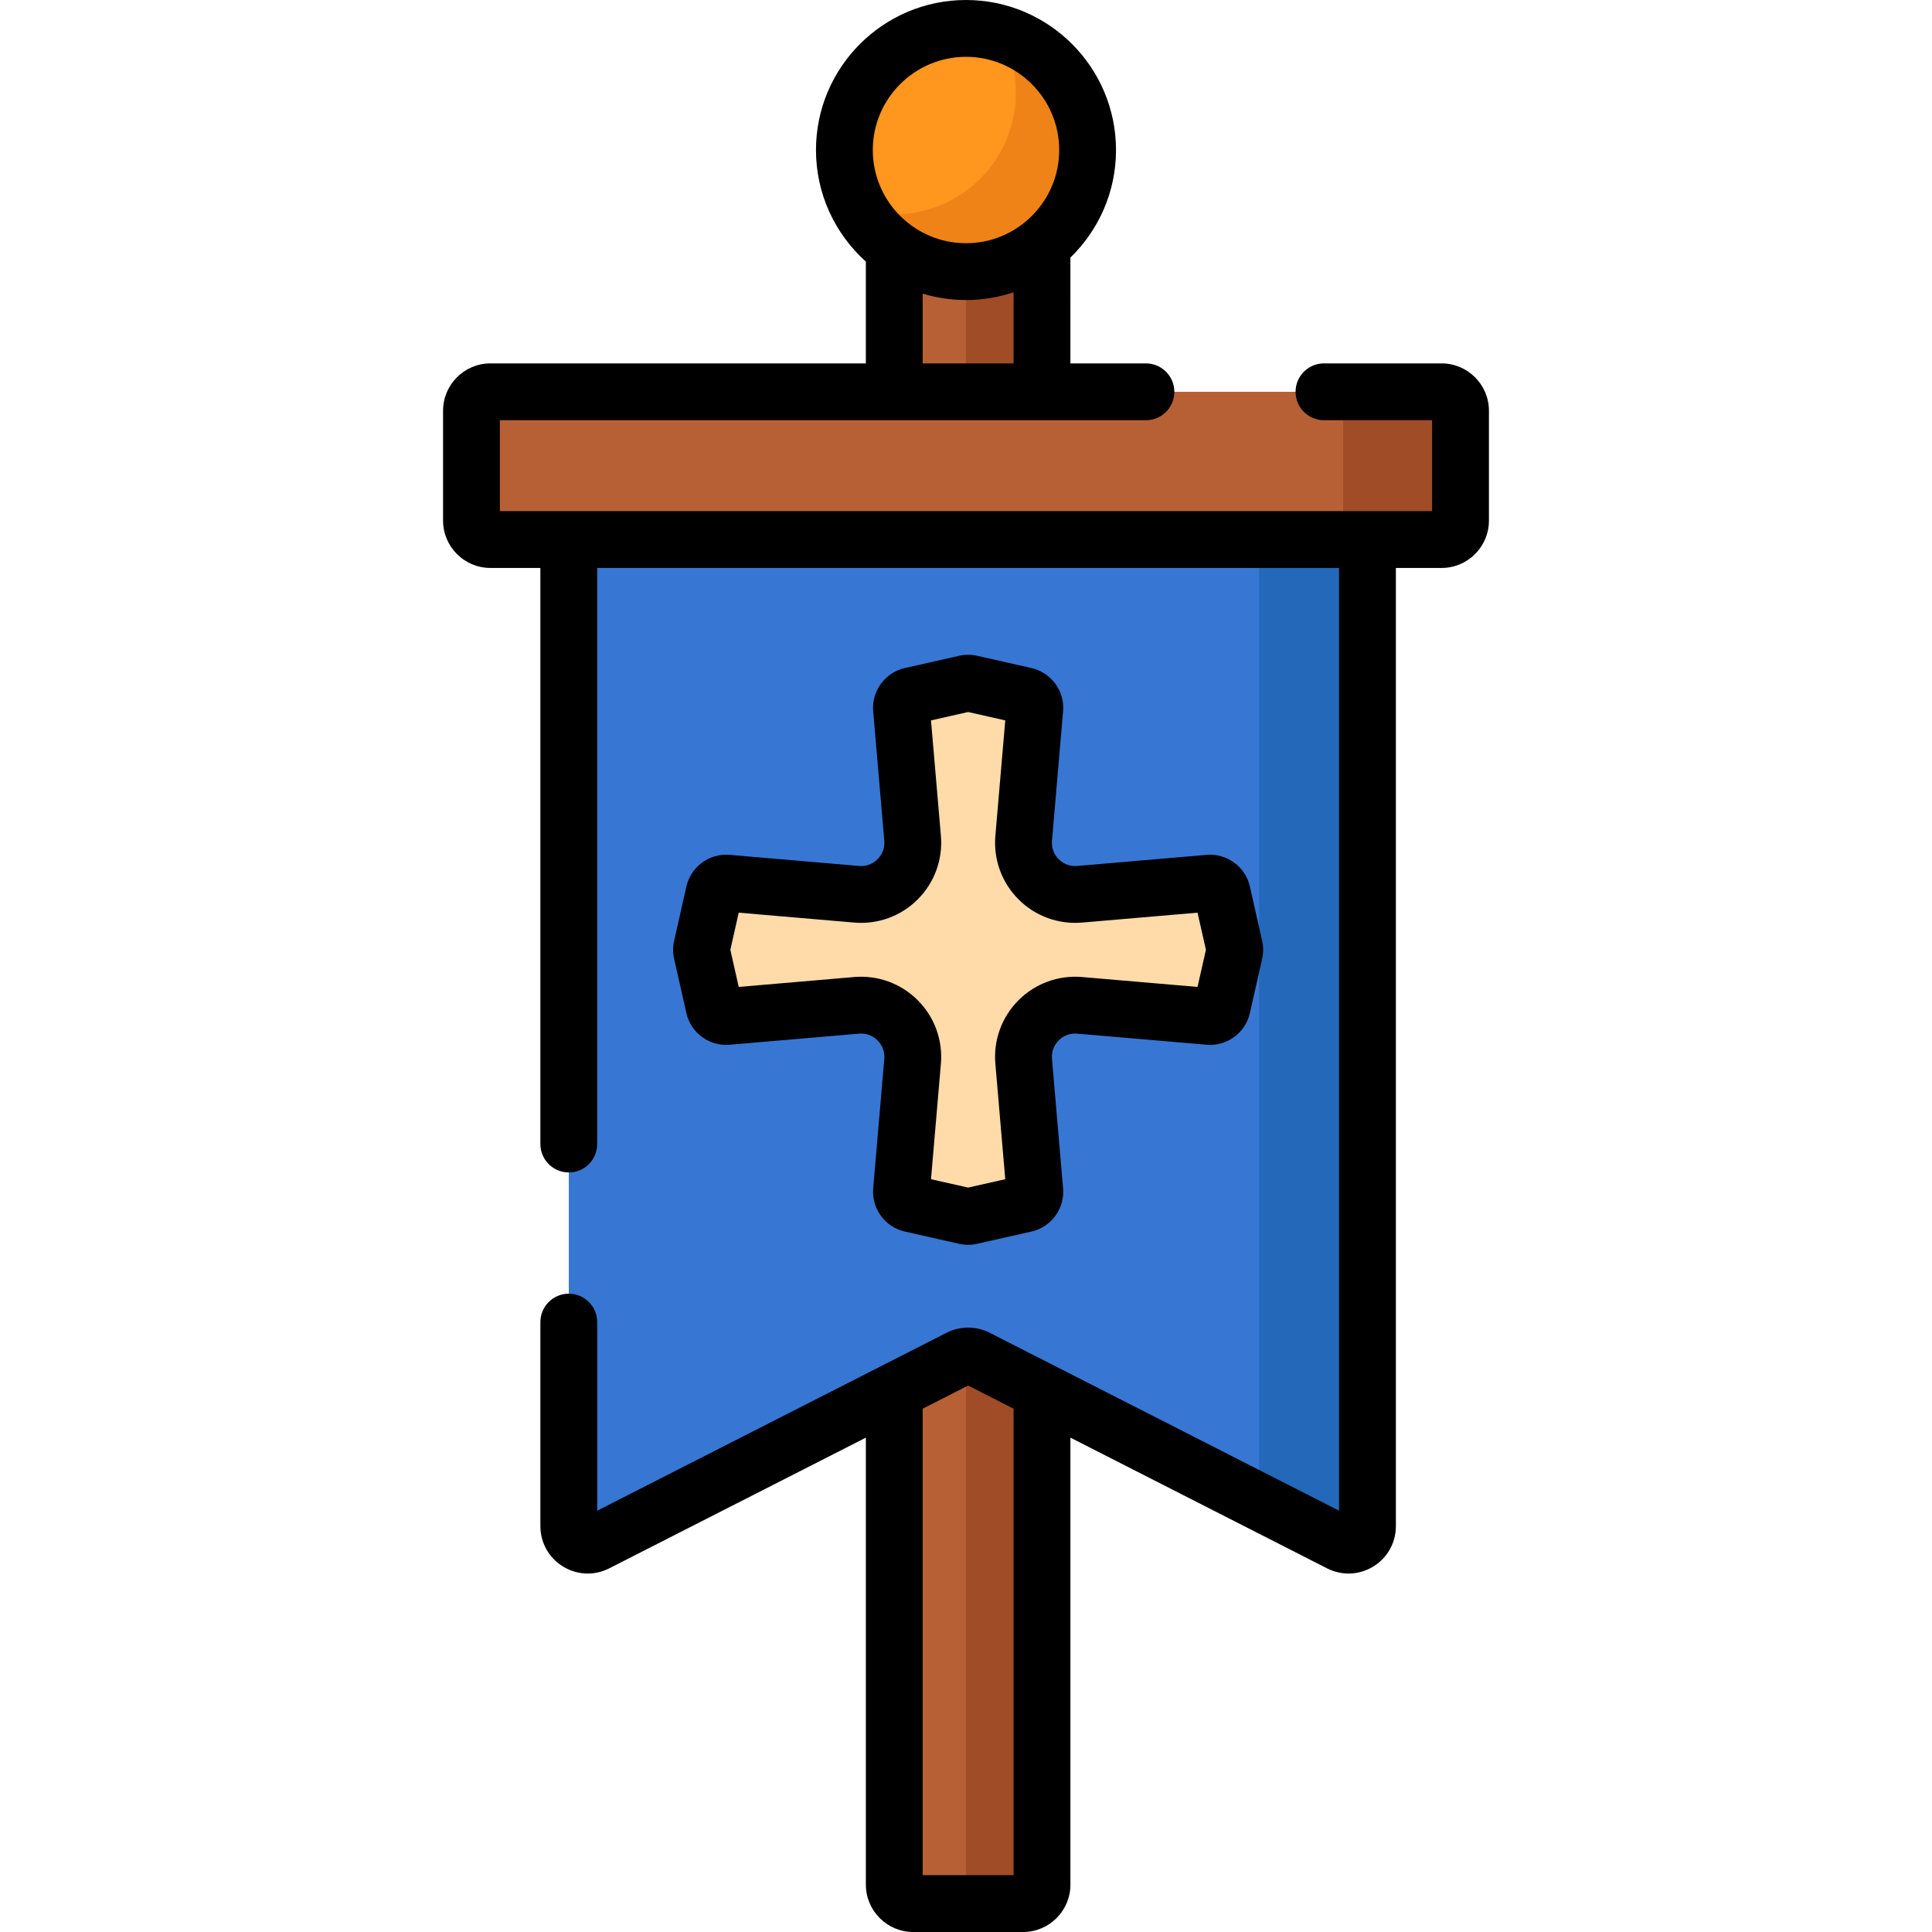 <?xml version="1.0" encoding="iso-8859-1"?>
<!-- Generator: Adobe Illustrator 19.0.0, SVG Export Plug-In . SVG Version: 6.00 Build 0)  -->
<svg version="1.1" id="Capa_1" xmlns="http://www.w3.org/2000/svg" xmlns:xlink="http://www.w3.org/1999/xlink" x="0px" y="0px"
	 viewBox="0 0 512 512" style="enable-background:new 0 0 512 512;" xml:space="preserve">
<path style="fill:#B76035;" d="M271.121,504.471h-29.112c-2.772,0-5.02-2.247-5.02-5.02V56.802h39.151v442.649
	C276.141,502.223,273.893,504.471,271.121,504.471z"/>
<path style="fill:#A04C27;" d="M271.121,504.471h-15.125V56.802h20.145v442.649C276.141,502.223,273.893,504.471,271.121,504.471z"
	/>
<path style="fill:#B76035;" d="M124.946,137.965v-29.112c0-2.772,2.247-5.02,5.02-5.02h252.067c2.772,0,5.02,2.247,5.02,5.02v29.112
	c0,2.772-2.247,5.02-5.02,5.02H129.965C127.193,142.985,124.946,140.737,124.946,137.965z"/>
<path style="fill:#A04C27;" d="M355.948,142.985v-39.151h26.084c2.772,0,5.02,2.247,5.02,5.02v29.112c0,2.772-2.247,5.02-5.02,5.02
	h-26.084V142.985z"/>
<path style="fill:#3777D3;" d="M150.737,142.985v171.733v89.727c0,3.748,3.958,6.174,7.298,4.473l96.252-49.018
	c1.431-0.729,3.125-0.729,4.556,0l96.252,49.018c3.34,1.701,7.298-0.725,7.298-4.473v-89.727V142.985H150.737z"/>
<path style="fill:#2468BA;" d="M362.395,142.982v261.461c0,3.745-3.955,6.174-7.299,4.478l-21.404-10.903V142.982H362.395z"/>
<path style="fill:#FFDBA9;" d="M327.138,250.989l-3.256-14.418c-0.358-1.585-1.831-2.663-3.45-2.524l-34.32,2.942
	c-8.472,0.726-15.554-6.356-14.828-14.828l2.942-34.32c0.139-1.619-0.939-3.092-2.524-3.45l-14.421-3.256
	c-0.472-0.106-0.961-0.106-1.433,0l-14.418,3.256c-1.585,0.358-2.663,1.831-2.524,3.45l2.942,34.32
	c0.726,8.472-6.356,15.554-14.828,14.828l-34.32-2.942c-1.619-0.139-3.092,0.939-3.45,2.524l-3.256,14.418
	c-0.107,0.472-0.107,0.961,0,1.433l3.256,14.421c0.358,1.585,1.831,2.663,3.45,2.524l34.32-2.942
	c8.472-0.726,15.554,6.356,14.828,14.828l-2.942,34.32c-0.139,1.619,0.939,3.092,2.524,3.45l14.418,3.256
	c0.472,0.107,0.961,0.107,1.433,0l14.421-3.256c1.585-0.358,2.663-1.831,2.524-3.45l-2.942-34.32
	c-0.726-8.472,6.356-15.554,14.828-14.828l34.32,2.942c1.619,0.139,3.092-0.939,3.45-2.524l3.256-14.421
	C327.245,251.95,327.245,251.461,327.138,250.989z"/>
<circle style="fill:#FF961D;" cx="255.999" cy="39.756" r="32.23"/>
<path style="fill:#EF8318;" d="M288.225,39.759c0,17.8-14.426,32.226-32.226,32.226c-12.087,0-22.618-6.656-28.13-16.494
	c2.891,0.853,5.953,1.315,9.116,1.315c17.8,0,32.236-14.437,32.236-32.226c0-5.712-1.486-11.073-4.096-15.731
	C278.477,12.783,288.225,25.132,288.225,39.759z"/>
<path d="M382.032,96.304h-31.163c-4.158,0-7.529,3.371-7.529,7.529s3.371,7.529,7.529,7.529h28.653v24.092h-17.13H150.737h-18.262
	v-24.092h171.21c4.158,0,7.529-3.371,7.529-7.529s-3.371-7.529-7.529-7.529h-20.016V68.263c7.446-7.229,12.085-17.334,12.085-28.507
	C295.755,17.835,277.921,0,255.999,0s-39.756,17.835-39.756,39.756c0,11.731,5.11,22.287,13.218,29.571v26.977h-99.495
	c-6.92,0-12.549,5.629-12.549,12.549v29.112c0,6.92,5.629,12.549,12.549,12.549h13.242v152.67c0,4.158,3.371,7.529,7.529,7.529
	c4.158,0,7.529-3.371,7.529-7.529v-152.67h196.597v249.835l-92.603-47.16c-3.567-1.817-7.825-1.817-11.389,0l-92.604,47.16v-49.981
	c0-4.158-3.371-7.529-7.529-7.529c-4.158,0-7.529,3.371-7.529,7.529v54.075c0,4.401,2.24,8.401,5.992,10.7
	c2.021,1.239,4.281,1.862,6.55,1.862c1.944,0,3.894-0.458,5.702-1.379l68.009-34.634v118.459c0,6.92,5.629,12.549,12.549,12.549
	h29.112c6.92,0,12.549-5.629,12.549-12.549V380.992l68.008,34.634c3.921,1.997,8.502,1.816,12.253-0.483
	c3.751-2.299,5.991-6.299,5.991-10.7v-253.93h12.11c6.92,0,12.549-5.629,12.549-12.549v-29.112
	C394.581,101.934,388.952,96.304,382.032,96.304z M268.611,96.304h-24.092V77.816c3.637,1.099,7.489,1.697,11.48,1.697
	c4.408,0,8.646-0.732,12.612-2.063V96.304z M255.999,15.059c13.618,0,24.698,11.079,24.698,24.698
	c0,13.618-11.079,24.698-24.698,24.698s-24.698-11.079-24.698-24.698S242.381,15.059,255.999,15.059z M268.611,496.941h-24.092
	V373.323l12.046-6.135l12.046,6.135V496.941z"/>
<path d="M227.662,229.487l-34.321-2.942c-5.342-0.464-10.258,3.14-11.438,8.368l-3.254,14.412c-0.353,1.557-0.353,3.202-0.001,4.755
	l3.256,14.421c1.18,5.228,6.099,8.825,11.438,8.369l34.32-2.942c2.489-0.213,4.137,1.027,4.896,1.786s2.001,2.405,1.787,4.897
	l-2.942,34.321c-0.457,5.339,3.139,10.256,8.368,11.438l14.42,3.256c0.776,0.175,1.574,0.262,2.373,0.262
	c0.799,0,1.598-0.088,2.375-0.263l14.421-3.256c5.228-1.18,8.826-6.097,8.369-11.438l-2.942-34.32
	c-0.214-2.492,1.027-4.137,1.787-4.896c0.759-0.759,2.401-2.003,4.896-1.787l34.321,2.942c5.325,0.459,10.257-3.14,11.437-8.368
	l3.257-14.424c0.35-1.552,0.35-3.193,0-4.745c0,0,0-0.001,0-0.002l-3.256-14.417c-1.18-5.228-6.091-8.816-11.438-8.368l-34.32,2.942
	c-2.492,0.219-4.137-1.027-4.896-1.787c-0.759-0.759-2-2.404-1.787-4.896l2.942-34.321c0.457-5.339-3.139-10.256-8.368-11.438
	l-14.423-3.256c-1.552-0.35-3.194-0.35-4.748,0l-14.418,3.256c-5.228,1.18-8.825,6.098-8.368,11.438l2.942,34.32
	c0.214,2.492-1.028,4.138-1.787,4.897C231.799,228.459,230.159,229.703,227.662,229.487z M243.205,238.349
	c4.44-4.44,6.679-10.575,6.143-16.831l-2.623-30.604l9.838-2.222l9.842,2.222l-2.623,30.604c-0.536,6.256,1.702,12.391,6.142,16.831
	c4.44,4.44,10.574,6.679,16.831,6.142l30.604-2.623l2.222,9.838l-2.222,9.841l-30.604-2.623c-6.255-0.535-12.391,1.702-16.831,6.142
	s-6.678,10.575-6.142,16.831l2.623,30.604l-9.842,2.222l-9.838-2.222l2.623-30.605c0.536-6.256-1.703-12.391-6.143-16.831
	s-10.573-6.679-16.83-6.142l-30.604,2.623l-2.222-9.841l2.222-9.838l30.604,2.623C232.631,245.031,238.766,242.789,243.205,238.349z
	"/>
<g>
</g>
<g>
</g>
<g>
</g>
<g>
</g>
<g>
</g>
<g>
</g>
<g>
</g>
<g>
</g>
<g>
</g>
<g>
</g>
<g>
</g>
<g>
</g>
<g>
</g>
<g>
</g>
<g>
</g>
</svg>
